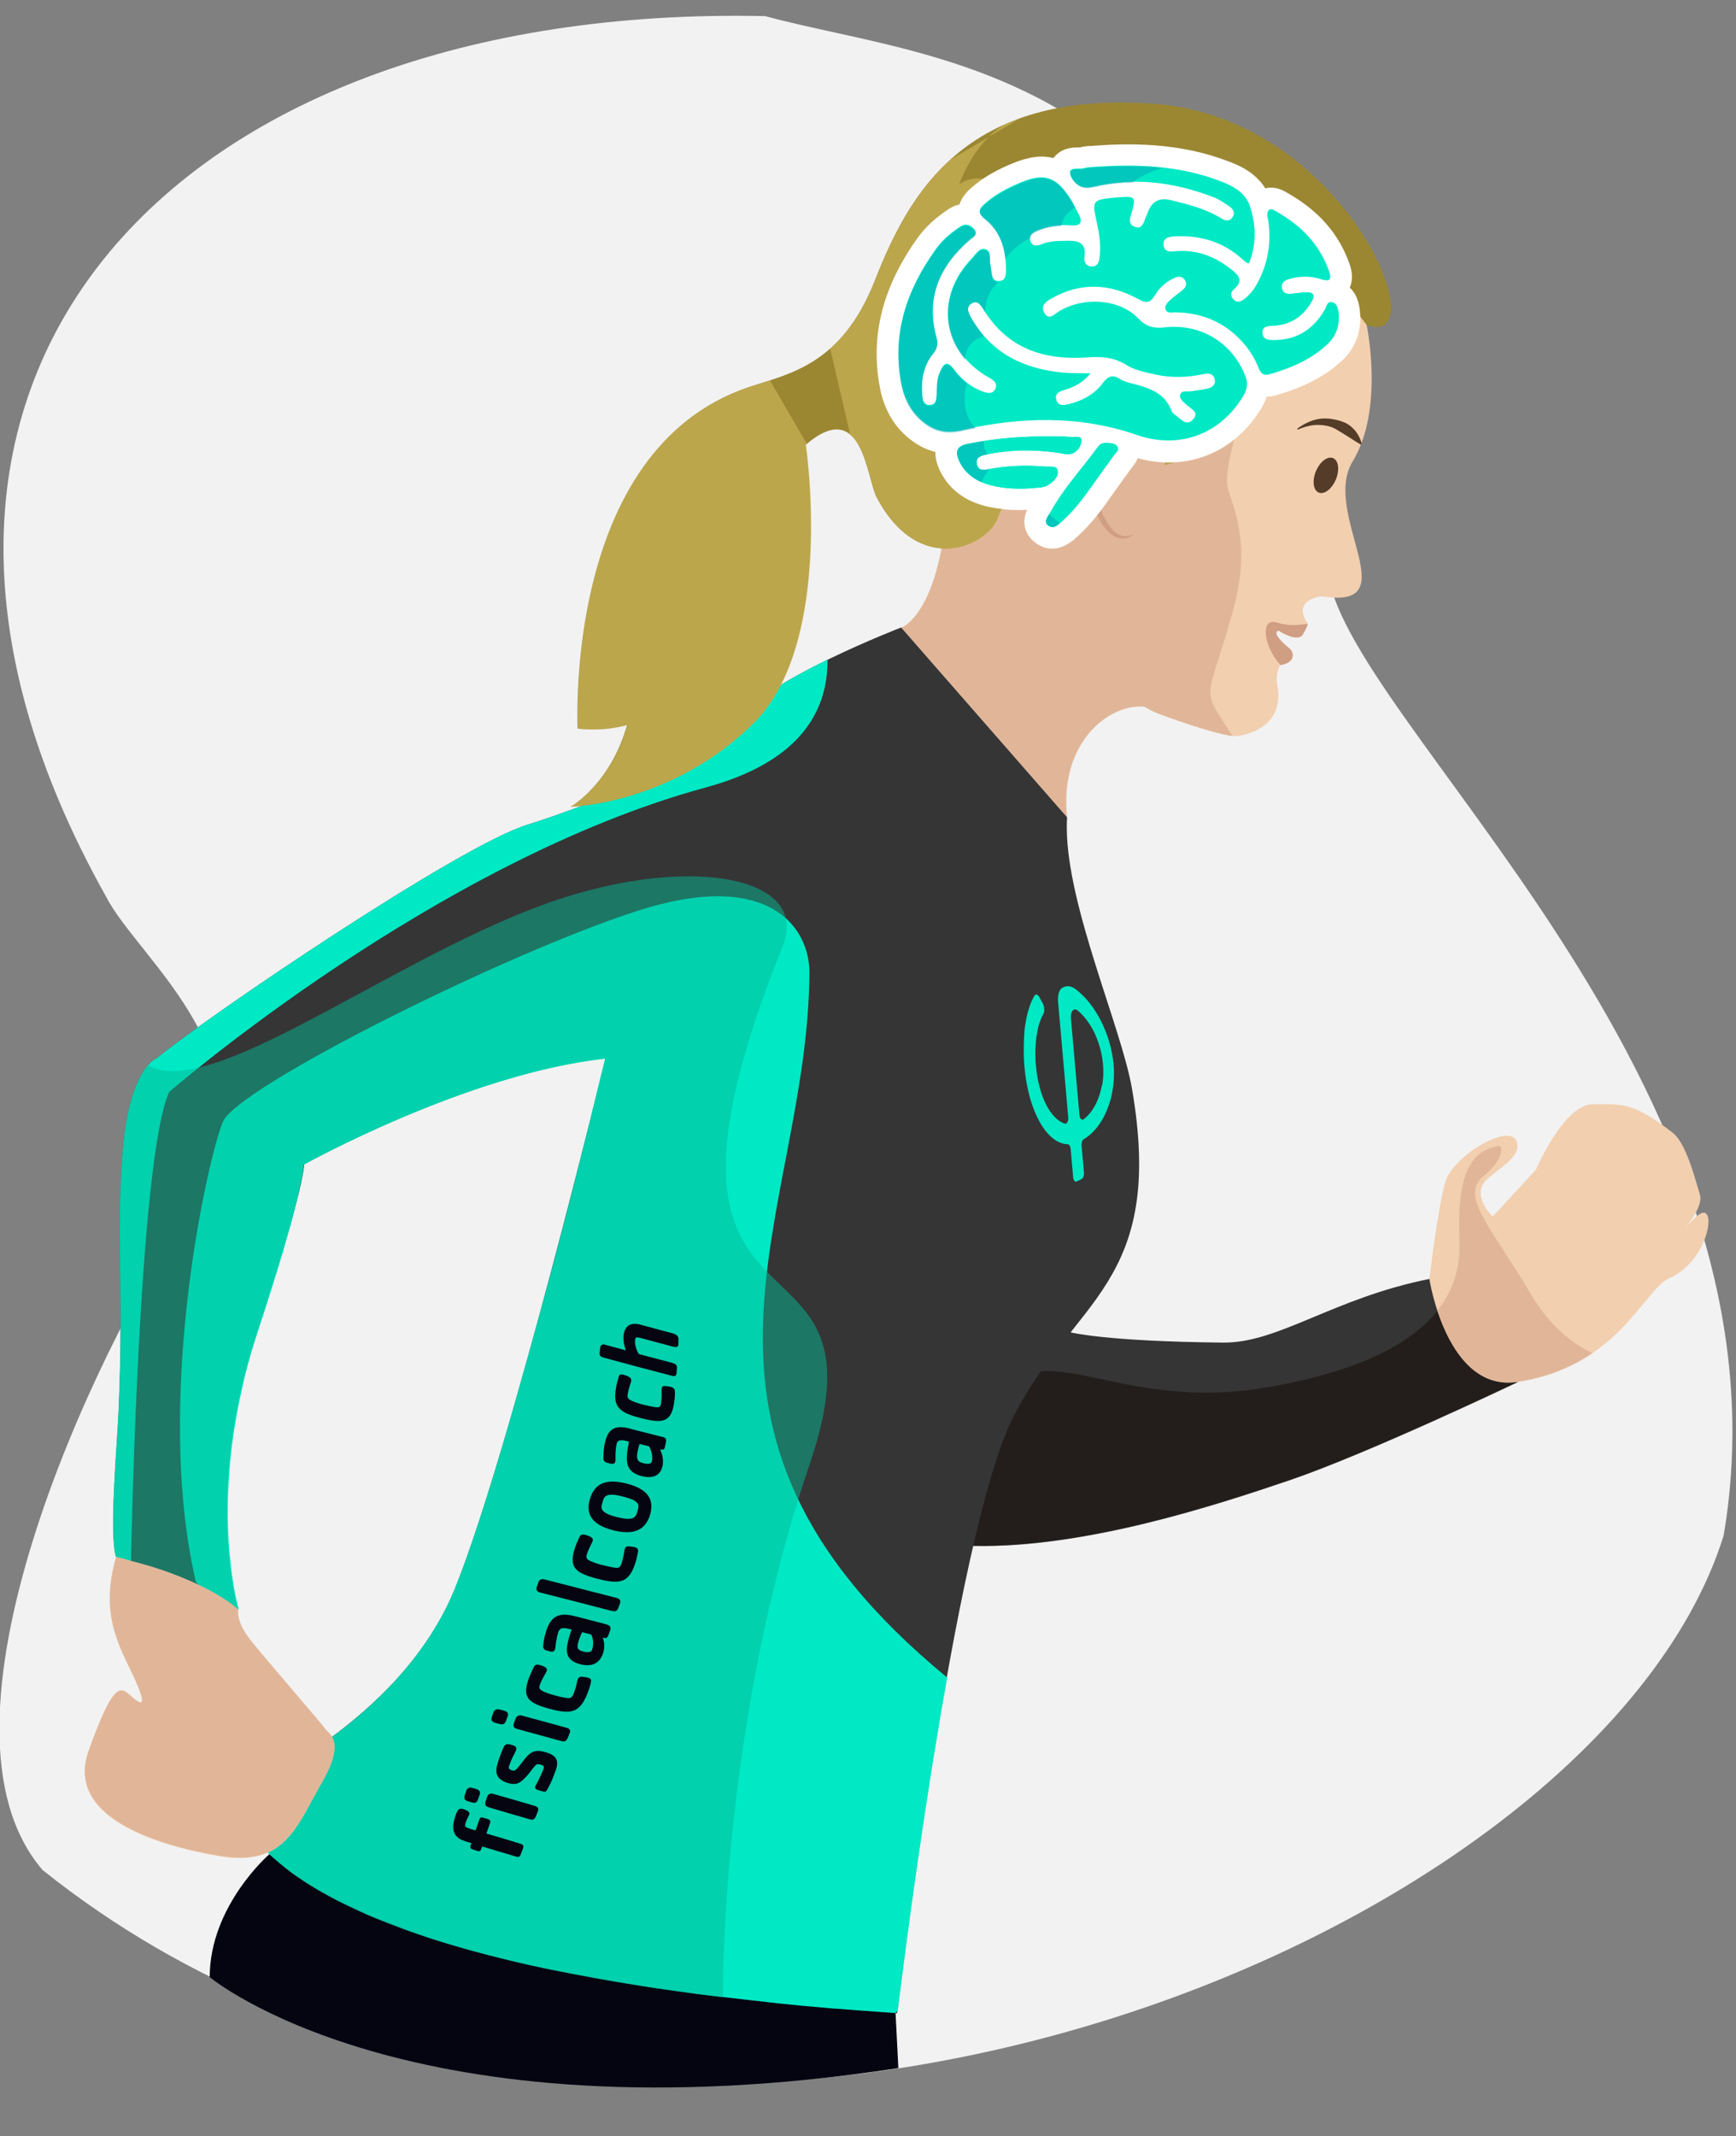 <?xml version="1.0" encoding="utf-8"?>
<!-- Generator: Adobe Illustrator 25.4.1, SVG Export Plug-In . SVG Version: 6.00 Build 0)  -->
<svg version="1.1" id="Capa_1" xmlns="http://www.w3.org/2000/svg" xmlns:xlink="http://www.w3.org/1999/xlink" x="0px" y="0px"
	 viewBox="0 0 1303.8 1603.9" style="enable-background:new 0 0 1303.8 1603.9;" xml:space="preserve">
<rect x="0" y="0" width="1303.8" height="1603.9" fill="#808080" stroke="none"/>
<style type="text/css">
	.st0{fill:#F2F2F2;}
	.st1{fill:#353535;}
	.st2{opacity:0.5;fill:#120904;enable-background:new    ;}
	.st3{fill:#040511;}
	.st4{fill:#F2CFAF;}
	.st5{opacity:0.5;fill:#D09E83;enable-background:new    ;}
	.st6{fill:#00E9C5;}
	.st7{fill:#9B8732;}
	.st8{fill:#D09E83;}
	.st9{fill:#543C29;}
	.st10{opacity:0.5;}
	.st11{fill:#DDC666;}
	.st12{opacity:0.5;fill:#DDC666;enable-background:new    ;}
	.st13{opacity:0.5;fill:#04BA97;enable-background:new    ;}
	.st14{fill:#FFFFFF;}
	.st15{fill:#04A5B5;}
	.st16{fill:none;}
</style>
<g id="Capa_4">
	<g>
		<path class="st0" d="M574.7,12.1c130.7,35.6,350.7,33.8,422.4,414.8c8,111,355.8,383.8,297.4,726
			C1195.9,1469.2,470.3,1754.2,32,1404c-93.6-108.9,38.1-387.7,109.9-495.9c71.9-108.5-37.6-186.1-62.5-235.4
			C-136.8,287,127.4,2.4,574.7,12.1z"/>
	</g>
	<path class="st1" d="M804.1,1000.3c0,0,25.4,6.8,114.5,7.7c41.8,0.4,82.7-33.4,155-47.8c0,0,47.2,65.5,66.2,77.4
		c0,0-112.1,53.5-171.4,73.7c-55.8,18.9-153.7,51-237.4,49.3s30.7-167,30.7-167L804.1,1000.3z"/>
	<path class="st2" d="M1085.3,975.8c-17.9,29.6-59.3,53-134.3,65.9c-109.9,18.7-163.6-38.8-201.9,3.5
		c-26.1,28.6-27.2,82.9-25.3,114.8c2.2,0.3,4.7,0.6,7.4,0.7c83.9,1.7,181.7-30.4,237.4-49.3c59.4-20.2,171.4-73.7,171.4-73.7
		C1126.8,1029.4,1100.5,995.9,1085.3,975.8z"/>
	<path class="st3" d="M672.6,1511.4c2.5-36.7,7.4-47,7.4-47l-57,26.2L202.4,1392c0,0-44.9,38.7-44.9,92.4
		c0,0,148.9,124.5,517.2,68.3"/>
	<path class="st4" d="M1139.9,1037.5c75.7-11.8,94.5-69.2,113.7-77.8c24.9-11.1,32.9-41.7,28.3-47.9c-3.6-5-11.2,4.9-20.7,15.3
		c-7.4,8.1,19.3-17.9,15.5-30.2s-10.4-38.8-20.5-46.5c-30.1-23.2-37.4-21.3-59.6-21.4c-22.2-0.1-43,49.1-43,49.1l-32.5,35.3
		c0,0-17-16.1-4.4-27.9c9.6-9,28.1-18.3,21.7-29.8s-47.5,12.1-53.1,32.3s-11.8,72.2-11.8,72.2S1086.6,1045.8,1139.9,1037.5z"/>
	<path class="st4" d="M1015.9,346.4c24-39.3,10.5-102.5,10.5-102.5l-11.3-57.6l-211,62.6l-97,162.9c-10.2,53.1-30.2,59.4-30.2,59.4
		l124.4,142.4c-5.8-56.5,31.4-84.7,56.9-83.1c2.7,0.1,2.7,1.6,9.7,4.5c7.2,2.9,40.9,15.2,57.6,17.6c6.2,0.9,40.2-4.9,33.8-38.3
		c-1.6-8.5,2-14.9,2-14.9c12-1.6,10.4-9.7,7.6-12.1c-16-13.1-8.6-13.8-8.6-13.8s14.2,9.3,18.1,2.9c3.9-6.4,3.7-8.2,3.7-8.2
		c-12.3-18.5,10.6-20.5,10.6-20.5C1058.4,458.4,992,385.7,1015.9,346.4z"/>
	<path class="st5" d="M941.7,284.2l-158.6,0.1l-75.9,127.5C697,464.9,677,471.2,677,471.2l0,0l0,0l124.4,142.4
		c-5.8-56.5,31.4-84.7,56.9-83.1c2.7,0.1,2.7,1.6,9.7,4.5c7.2,2.9,40.9,15.2,57.6,17.6c-24.5-39-19.6-22.2,0.2-93.2
		c13.8-49.4,1.9-74.7-3.5-92.1C916.9,349.8,941.7,284.2,941.7,284.2z"/>
	<path class="st1" d="M801.2,613.8c0-0.1,0-0.1,0-0.2l0,0l0,0C801.2,613.6,801.2,613.7,801.2,613.8z"/>
	<path class="st1" d="M801.2,613.8L801.2,613.8c0-0.1,0-0.1,0-0.2l0,0l0,0l0,0C801.2,613.6,801.2,613.7,801.2,613.8z"/>
	<path class="st1" d="M850.1,817c-8.1-46-48.5-136.1-48.9-195l0,0c0-2.8,0-5.5,0.2-8.2c0-0.1,0-0.1,0-0.2l0,0L676.8,471.1l0,0
		c0,0-100.6,38.9-119.5,67s-109.9,65.1-161.5,81.2S155.7,763.2,118,794.3c0,0-21.6,6.8-26.2,74.9c-4.7,69.1,1.3,91.8-2.5,187.2
		c-1,25.8-7.5,95.3-2.1,112.5c0,0,52.6,35.4,91.7,39.4c0,0-25.9-85.7,14-207.1c36.4-111,35.5-127,35.5-127s123-68.4,226.4-79.6
		c0,0-71.1,293.2-112.5,396.8s-163.4,153.8-163.4,153.8s-21.4,131.4,494.9,166.3c0,0,42.4-357.4,86.7-446.6
		C804.9,976,875.7,964.6,850.1,817z"/>
	<path class="st6" d="M557.3,538.1c-18.9,28.1-109.9,65.1-161.5,81.2S155.7,763.2,118,794.3c0,0-21.6,6.8-26.2,74.9
		c-4.7,69.1,1.3,91.8-2.5,187.2c-1,25.8-7.5,95.3-2.1,112.5c0,0,2,1.3,5.5,3.5l5.7-0.6c0,0,5.5-302.2,28.7-352
		c0,0,199.6-173.3,403-228.6c69.1-18.8,91.7-55.6,91.4-96C594.8,508.4,566.5,524.5,557.3,538.1z"/>
	<path class="st7" d="M561.6,290.9c29.5-10.1,70-15.8,95.3-80S724.1,66.9,867.7,78s212.5,185.3,158.7,166c0,0-26.4-36.4-37.1-36.1
		c0,0-17.8,119.1-114.2,141.1c0.8-43.6-15.3-66.4-42.6-60.4c-27.2,6-15.5,67.2-15.5,67.2l0,0c-42.6,4.9-59.9,11.6-67.4,32.6
		c-7.7,21.7-58.9,45.6-91.1-14.8c-7.8-14.7-10.6-76.5-53.4-39.6c0,0,22.3,148.2-39.3,209.1s-137.2,62.6-137.2,62.6
		s29.9-17,42.4-61.4c0,0-16.6,5.2-37.2,2.7C434.2,546.9,422.1,338.6,561.6,290.9z"/>
	<g>
		<path class="st8" d="M817.2,355.7c1.7,5.3,3.4,10.5,5.2,15.7s3.7,10.2,6,15.1c1.1,2.5,2.5,4.8,3.9,6.9c1.5,2.2,3.1,4.3,5,5.9
			c1.9,1.7,4.3,2.8,6.7,3.1c2.6,0.3,5.3-0.2,7.8-1.2c-2.2,1.7-4.9,2.9-8,3.1c-0.8,0.1-1.5,0-2.2-0.1c-0.8,0-1.5-0.3-2.2-0.4
			c-0.8-0.1-1.5-0.6-2.1-0.9c-0.7-0.3-1.3-0.8-1.9-1.1c-2.5-1.7-4.5-3.9-6.2-6.2c-1.7-2.4-3.1-4.8-4.4-7.4
			c-2.5-5.2-4.1-10.4-5.5-15.9C818.4,366.8,817.5,361.3,817.2,355.7z"/>
	</g>
	<g>
		<path class="st9" d="M1021.9,333.7c-4.3-2.5-7.8-4.9-11.4-7.1c-1.8-1.1-3.5-2.1-5.2-3.2s-3.5-2.1-5.5-2.8
			c-3.9-1.3-8.2-1.8-12.4-1.5c-4.4,0.4-8.6,1.7-12.9,3.5l-0.3-0.7c3.7-2.8,7.8-5,12.5-6.5c2.4-0.7,4.7-1.1,7.3-1.2
			c2.5-0.1,5,0.1,7.5,0.6c2.5,0.4,4.9,1.1,7.3,2s4.6,2.2,6.4,3.9c1.9,1.7,3.5,3.6,4.7,5.7s2.4,4.4,2.7,6.9L1021.9,333.7z"/>
	</g>
	<path class="st8" d="M958.6,467.3c7.8,2.4,14.2,2.4,23.5,1.1c0,0.6-0.4,2.6-3.7,8c-3.9,6.4-18.1-2.9-18.1-2.9s-7.3,0.7,8.6,13.8
		c2.8,2.4,4.3,10.3-7.3,12C948.7,484.9,946.5,463.6,958.6,467.3z"/>
	<g class="st10">
		<path class="st11" d="M870.8,296.3c0,0-14.7-38.9-3.7-52.9s-74.1,20.7-82.9,38.8c-8.7,18.1-2.6-45.7,10.2-62.8
			c0,0-22.8-17.7-52.9-8.6c0,0,2.9-42.8,24.1-65c0,0-26.5-20.6-45.2-7.4c0,0,6.7-20.4,22-35.4l-27.9,16.5
			c-29.2,26.2-45.2,60.7-57.5,91.5c-9.5,24.1-21.2,39.9-33.5,50.8l15,64.3c12.3,10.1,15.3,38.2,20.3,47.5
			c32.1,60.4,83.3,36.5,91.1,14.8c7.4-20.9,24.9-27.7,67.4-32.6l0,0c0,0-11.9-61,15.5-67.2c27.2-6,43.3,16.8,42.6,60.4
			c8.1-1.9,15.6-4.5,22.6-7.6c-1.6-13.6-1.6-35.8,12.3-50.7C910.2,290.7,874.7,288.4,870.8,296.3z"/>
		<path class="st11" d="M755,93.3c-4.7,2.7-9,6-12.7,9.6l24-14.2C762.4,90.2,758.5,91.7,755,93.3z"/>
	</g>
	<path class="st12" d="M428.9,605.6c0,0,75.6-1.7,137.2-62.6c61.6-60.9,39.3-209.1,39.3-209.1c0.2-0.2,0.4-0.3,0.7-0.4l-27.8-47.8
		c-5.8,1.9-11.4,3.5-16.6,5.3c-139.6,47.6-127.5,256-127.5,256c20.6,2.5,37.2-2.7,37.2-2.7C458.9,588.6,428.9,605.6,428.9,605.6z"/>
	<path class="st5" d="M1139.9,1037.5c23.6-3.7,41.7-11.8,56-21.5c-15.2-7.6-32-20.6-45.5-43.3c-30.6-52.1-54.8-74.6-36-89.9
		c13.8-11.1,16-23.5,10.1-22.3c-19.3,3.9-30.7,20.2-28.4,70.7c0.9,19.2-4.1,37-16.6,52.8C1087.7,1008.6,1105.2,1042.9,1139.9,1037.5
		z"/>
	
		<ellipse transform="matrix(0.385 -0.923 0.923 0.385 283.336 1138.301)" class="st9" cx="995.4" cy="356.7" rx="14" ry="8.1"/>
	<g>
		<path class="st6" d="M797.7,741.7c-2.4,1.5-3.5,5.8-3,10.9l0,0l7.6,86.4c0.2,2.2-0.7,4.4-1.9,4.6c-0.2,0-0.4,0-0.7,0
			c-10.9-3.5-19.6-20.9-21.6-43c-0.1-0.7-0.1-1.3-0.2-2.1c0-0.2,0-0.4-0.1-0.7c0-0.6-0.1-1-0.1-1.6v-0.4c0-1.3-0.1-2.7-0.1-4v-0.4
			c0-0.6,0-1.1,0-1.8c0-0.1,0-0.2,0-0.3c0-1.3,0.1-2.7,0.2-4v-0.2c0-0.7,0.1-1.2,0.1-1.9l0,0c0.1-1.3,0.2-2.7,0.4-3.9
			c0-0.1,0-0.1,0-0.2c0.2-1.2,0.4-2.5,0.7-3.7V775c0.1-0.6,0.2-1.1,0.3-1.6l0.1-0.3c0.1-0.4,0.2-1,0.3-1.5v-0.2
			c0.1-0.6,0.3-1,0.4-1.6l0.1-0.4c0.7-2.1,1.5-4,2.2-5.8c0.3-0.8,0.8-1.5,1.1-2.1c1.1-1.7,1-5.2-0.1-7.7c-0.1-0.2-0.2-0.4-0.3-0.6
			l-2.5-4.5c-1.2-2.2-2.8-2.7-3.8-1c-1.3,2.4-2.6,5-3.6,8.1l0,0v0.1c-0.2,0.7-0.4,1.3-0.7,2.1l0,0c-0.2,0.7-0.4,1.3-0.6,2.1
			l-0.1,0.3c-0.3,1.5-0.8,3-1,4.6l-0.1,0.4c-0.3,1.6-0.6,3.1-0.8,4.8c0,0.1,0,0.3-0.1,0.4c-0.1,0.8-0.2,1.6-0.3,2.4
			c0,0.1,0,0.1,0,0.2c-0.1,0.9-0.2,1.7-0.2,2.6c0,0.2,0,0.3,0,0.6c-0.1,0.8-0.1,1.6-0.2,2.4v0.3c0,0.9-0.1,1.8-0.1,2.7
			c0,0.1,0,0.3,0,0.6c0,0.8,0,1.6-0.1,2.4c0,0.2,0,0.4,0,0.6c0,0.9,0,1.8,0,2.8c0,0.1,0,0.2,0,0.3c0,0.8,0,1.7,0,2.5
			c0,0.2,0,0.4,0,0.7c0,0.9,0,1.9,0.1,2.8c0,0.1,0,0.2,0,0.3c0.1,0.9,0.1,1.7,0.1,2.6c0,0.2,0,0.4,0.1,0.8c0.1,1,0.2,1.9,0.2,2.9
			l0,0c3,33.2,16.7,57.5,32.5,58c1.1,0,2,1.5,2.2,3.4l1.9,21.6c0.2,2.1,1.3,3.5,2.6,2.9l3.6-1.7c1.2-0.6,2.1-2.7,1.9-4.8l-1.8-20.7
			c-0.1-1.8,0.4-3.7,1.5-4.4c17.2-10.2,26.9-38.1,21.2-65.4c-3.9-19.5-14.3-37.6-27-47.2C804.6,740.1,800.8,739.7,797.7,741.7
			L797.7,741.7z M827.2,816.6c-2.1,10.4-7.1,19-13.3,23.7c-1.1,0.9-2.5,0-3-2c-0.1-0.3-0.1-0.7-0.2-1.1l-6.4-72.7
			c-0.3-4,1.2-7.1,3.5-6.6c0.6,0.1,1.1,0.3,1.6,0.8c13.8,11.3,22,35.6,18.4,55.9C827.4,815.3,827.3,816,827.2,816.6L827.2,816.6z"/>
	</g>
	<path class="st6" d="M674.1,1510.5c0-0.1,0-0.3,0.1-0.4c0.3-2.5,0.9-7.7,1.9-15.2c0-0.2,0-0.3,0.1-0.6
		c4.9-39.3,18-139.1,35.2-234.8l0,0c-229.7-188.7-104.6-345.8-103.5-529.1c0.2-34.3-30.6-78.2-129-46.6
		c-98.5,31.6-300.5,132.3-311.5,158.4c-11.1,26.1-52.3,207.7-20.3,345.5l15.5,17.2c5.7,1.6,11.3,2.7,16.7,3.2c0,0-2.8-9.2-5-25.6
		v-0.1l0,0c-0.3-2.2-0.7-4.6-0.9-7.1l0,0c0-0.1,0-0.2,0-0.2l0,0c-0.3-2.8-0.6-5.7-0.9-8.7c0-0.2,0-0.6-0.1-0.8l0,0
		c-0.2-2.8-0.4-5.7-0.7-8.7l0,0l0,0c-0.2-2.9-0.3-5.9-0.4-9.1l0,0c0-0.8,0-1.6-0.1-2.4l0,0c-0.1-3.2-0.1-6.5-0.1-9.9l0,0v-0.1
		c0-3.5,0.1-7.1,0.1-10.6l0,0c0-0.9,0-1.8,0.1-2.7l0,0c0.1-3.6,0.3-7.3,0.6-11.1l0,0c0-0.8,0.1-1.6,0.1-2.2l0,0
		c0.2-3.4,0.6-6.7,0.8-10.2l0,0c0.1-0.9,0.1-1.8,0.2-2.8l0,0c1.3-13.3,3.5-27.6,6.5-42.7l0,0c0.2-1.1,0.4-2.1,0.7-3.2l0,0
		c1-4.8,2.1-9.6,3.2-14.6c0-0.1,0-0.1,0-0.2l0,0c2.7-10.9,5.9-22.2,9.7-33.7c1.1-3.4,2.1-6.5,3.1-9.7c0.2-0.8,0.4-1.5,0.8-2.2
		c0.8-2.4,1.5-4.6,2.2-6.8c0.3-1,0.7-1.9,0.9-2.9c0.7-1.9,1.2-3.8,1.8-5.7c0.3-1,0.7-2.1,1-3.1c0.6-1.8,1.1-3.5,1.6-5.2
		c0.3-1,0.7-2,0.9-2.9c0.6-1.7,1-3.4,1.6-4.9c0.2-0.9,0.6-1.7,0.8-2.6c0.6-1.8,1.1-3.5,1.6-5.3c0.2-0.7,0.4-1.3,0.6-1.9
		c1.5-4.6,2.7-9,3.9-13.1c0.1-0.6,0.3-1.1,0.4-1.7c0.4-1.5,0.8-2.8,1.2-4.1c0.2-0.7,0.4-1.3,0.6-2.1c0.3-1.2,0.7-2.4,1-3.5
		c0.2-0.7,0.3-1.3,0.6-2c0.3-1.1,0.7-2.2,0.9-3.2c0.1-0.6,0.3-1.2,0.4-1.8c0.3-1,0.6-2.1,0.9-3.1c0.1-0.6,0.3-1.1,0.4-1.6
		c0.3-1.1,0.6-2.1,0.8-3.1c0.1-0.4,0.2-0.8,0.3-1.2c0.3-1.3,0.7-2.7,1-4c0.4-1.8,0.9-3.5,1.2-5.2c0.1-0.3,0.2-0.8,0.2-1.1
		c0.3-1.6,0.8-3,1-4.4c0.3-1.6,0.7-2.9,0.9-4.1c0.1-0.4,0.2-0.9,0.3-1.3c0.7-3.2,1.1-5.7,1.5-7.6v-0.1c0.1-0.9,0.2-1.7,0.3-2.4
		c0.1-0.6,0.1-1,0.1-1.3c0,0,0-0.1,0-0.2c0-0.3,0-0.7,0.1-0.8v-0.1c0-0.2,0-0.3,0-0.4c0,0,0,0,0-0.1v-0.1c0,0,123-68.4,226.4-79.6
		c0,0-0.3,1.6-1.1,4.6c-0.1,0.6-0.3,1.2-0.4,1.9c-0.1,0.3-0.2,0.8-0.3,1.1c-0.4,1.7-0.9,3.7-1.5,5.8c-0.1,0.3-0.1,0.6-0.2,0.9
		c-0.2,0.8-0.4,1.6-0.6,2.5c-0.1,0.6-0.2,1.1-0.4,1.7c-0.2,1-0.4,2-0.8,3.1c-0.1,0.3-0.2,0.7-0.2,1c-0.3,1.1-0.6,2.4-0.9,3.7
		c-0.1,0.3-0.2,0.7-0.2,1.1c-0.4,1.6-0.8,3.2-1.2,5c-0.1,0.2-0.1,0.4-0.2,0.7c-0.3,1.6-0.8,3.1-1.2,4.7c-0.1,0.3-0.2,0.8-0.3,1.1
		c-0.3,1.6-0.8,3.1-1.1,4.7c-0.1,0.4-0.2,1-0.3,1.5c-0.4,1.6-0.8,3.2-1.2,4.9c-0.1,0.4-0.2,0.8-0.3,1.2c-0.4,1.8-0.9,3.6-1.3,5.5
		c-0.1,0.3-0.2,0.8-0.3,1.1c-1.1,4.5-2.4,9.2-3.6,14c-0.1,0.6-0.2,1.1-0.4,1.6c-0.4,1.8-0.9,3.6-1.3,5.4c-0.2,1-0.6,2-0.8,3
		c-0.3,1.5-0.8,3-1.1,4.6c-0.2,0.9-0.4,1.9-0.7,2.8c-0.4,1.8-0.9,3.6-1.3,5.4c-0.2,0.8-0.4,1.6-0.7,2.5c-1.3,5.4-2.8,10.8-4.3,16.4
		c-0.1,0.3-0.2,0.7-0.2,1.1c-0.6,2.4-1.2,4.7-1.9,7.2c-0.2,0.9-0.4,1.7-0.7,2.6c-0.6,2-1,4-1.6,6.2c-0.2,0.9-0.4,1.8-0.7,2.7
		c-0.6,2-1.1,4-1.6,6.2c-0.2,0.9-0.4,1.9-0.8,2.8c-0.6,2.4-1.2,4.6-1.8,6.9c-0.1,0.6-0.3,1.2-0.4,1.8c-0.8,2.9-1.6,5.9-2.4,8.8
		c-0.2,0.9-0.6,1.9-0.8,2.8c-0.6,2-1.1,4-1.7,6.2c-0.3,1.1-0.7,2.4-0.9,3.5c-0.6,1.9-1,3.8-1.6,5.7c-0.3,1.2-0.7,2.5-1,3.7
		c-0.4,1.8-1,3.6-1.5,5.4c-0.3,1.3-0.7,2.7-1.1,3.9c-0.4,1.8-1,3.7-1.5,5.5c-0.3,1.2-0.7,2.5-1,3.7c-0.7,2.4-1.2,4.7-1.9,6.9
		c-0.2,0.7-0.3,1.3-0.6,2c0,0.1-0.1,0.2-0.1,0.3c-6.8,24.9-13.9,49.8-20.8,73.7v0.1c0,0.1,0,0.1-0.1,0.2
		c-5.6,19.2-11.2,37.5-16.7,54.4c-0.2,0.8-0.6,1.7-0.8,2.5c-0.7,2.2-1.5,4.4-2.1,6.6c-0.2,0.7-0.4,1.5-0.7,2.1
		c-0.9,2.7-1.8,5.5-2.7,8.1c-0.2,0.6-0.3,1-0.6,1.6c-0.7,2.1-1.5,4.3-2.1,6.4c-0.2,0.8-0.6,1.6-0.8,2.4c-0.7,2-1.5,4-2.1,6
		c-0.2,0.4-0.3,1-0.6,1.5c-0.9,2.4-1.7,4.7-2.5,6.9c-0.2,0.7-0.4,1.2-0.7,1.9c-0.7,1.7-1.2,3.4-1.9,4.9c-0.2,0.7-0.4,1.3-0.8,2
		c-0.8,2-1.6,4.1-2.4,6v0.1c-1.2,3-2.5,5.9-3.8,8.8c-0.4,0.9-0.9,1.8-1.2,2.7c-0.9,2-1.9,3.9-2.9,5.9c-0.6,1-1,2-1.6,3
		c-1,1.9-2,3.7-3.1,5.6c-0.6,0.9-1,1.8-1.6,2.7c-1.2,2.1-2.6,4.4-3.9,6.5c-0.3,0.4-0.6,1-0.9,1.5c-1.7,2.6-3.4,5.2-5.2,7.6
		c-0.4,0.7-1,1.3-1.5,2c-1.3,1.8-2.7,3.6-4,5.4c-0.7,0.9-1.3,1.7-2,2.6c-1.2,1.6-2.5,3.1-3.8,4.7c-0.7,0.8-1.3,1.7-2,2.5
		c-1.5,1.7-2.8,3.4-4.3,4.9c-0.6,0.6-1.1,1.2-1.6,1.8c-2,2.2-4,4.4-6,6.5c-0.4,0.4-0.8,0.8-1.2,1.2c-1.7,1.7-3.2,3.4-4.9,5
		c-0.7,0.7-1.5,1.3-2.1,2c-1.3,1.3-2.8,2.7-4.1,4c-0.8,0.7-1.6,1.5-2.2,2.1c-1.5,1.3-2.9,2.6-4.4,3.9c-0.7,0.6-1.3,1.2-2,1.8
		c-2.1,1.8-4.1,3.6-6.3,5.3c-2.4,1.9-4.6,3.8-6.9,5.6c-4.6,3.6-9.1,6.9-13.6,10.2c-1.1,0.8-2.2,1.6-3.4,2.4
		c-3.1,2.2-6.3,4.4-9.3,6.4c-12.9,8.5-24.6,15.1-33.8,19.9c-3,1.6-5.7,2.9-8.2,4.1s-4.5,2.1-6.2,2.9c-1.2,0.6-2.2,1-3.1,1.5
		c-0.8,0.3-1.6,0.7-1.9,0.8c-0.2,0.1-0.3,0.1-0.3,0.1s0,0,0,0.1l0,0v0.1l0,0v0.1v0.1v0.1c0,0.1,0,0.1,0,0.2s0,0.2,0,0.4
		c0,0.1,0,0.1,0,0.2v0.1c0,0.2,0,0.3,0,0.6c0,0.1,0,0.2,0,0.2v0.1c0,0.1,0,0.3,0,0.4s0,0.2,0,0.4c0,0.1,0,0.3,0,0.6c0,0,0,0,0,0.1
		s0,0.3,0,0.4s0,0.1,0,0.2c0,0.2,0,0.3,0,0.6c0,0.1,0,0.3,0,0.4s0,0.1,0,0.2c0,0.3,0.1,0.6,0.1,0.9c0,0.2,0.1,0.4,0.1,0.7
		c0,0.2,0.1,0.4,0.1,0.6c0,0.1,0,0.1,0,0.2c0,0.2,0.1,0.4,0.1,0.8v0.1c0,0.2,0.1,0.4,0.1,0.7c0.1,0.2,0.1,0.6,0.2,0.8
		c0.1,0.2,0.1,0.4,0.2,0.7c0,0.1,0,0.1,0,0.2c0.1,0.3,0.1,0.6,0.2,0.9c0.1,0.3,0.2,0.7,0.3,1c0.1,0.4,0.3,1,0.4,1.5
		c0.1,0.3,0.2,0.6,0.3,0.9c0,0.1,0,0.1,0.1,0.2c0.1,0.3,0.2,0.7,0.3,1c0,0.1,0.1,0.2,0.1,0.3c0.1,0.2,0.2,0.4,0.2,0.7
		c0.1,0.3,0.3,0.8,0.4,1.1c0.1,0.3,0.3,0.7,0.4,1c0.2,0.3,0.3,0.8,0.6,1.1c0,0.1,0.1,0.1,0.1,0.2c0.1,0.2,0.2,0.6,0.4,0.8
		c0.2,0.4,0.3,0.8,0.6,1.2c0.1,0.2,0.2,0.3,0.3,0.6c0.2,0.6,0.6,1,0.9,1.6c0.2,0.4,0.4,0.8,0.8,1.2c0.2,0.3,0.4,0.8,0.7,1.1
		c0.2,0.4,0.6,0.9,0.9,1.3c0.2,0.3,0.4,0.8,0.8,1.1c0.3,0.4,0.7,0.9,1,1.3c0.2,0.4,0.6,0.8,0.9,1.2s0.7,0.9,1,1.5l0.1,0.1
		c0.2,0.3,0.6,0.7,0.8,1c0.7,0.9,1.5,1.8,2.2,2.7l0.1,0.1c0.3,0.3,0.6,0.7,0.9,1.1c0.4,0.6,0.9,1,1.3,1.6c0.3,0.4,0.8,0.8,1.1,1.2
		c0.4,0.6,1,1,1.5,1.6c0.2,0.2,0.3,0.3,0.6,0.6c0.2,0.2,0.4,0.4,0.7,0.7c0.6,0.6,1,1.1,1.6,1.6c0.4,0.4,0.9,0.8,1.3,1.2
		c1.1,1,2.2,2.1,3.5,3.1c0.4,0.3,0.9,0.8,1.3,1.1c0.7,0.6,1.3,1.1,2,1.7c0.6,0.4,1,0.9,1.6,1.3c0.7,0.6,1.5,1.1,2.1,1.7
		c0.3,0.3,0.8,0.6,1.1,0.9c0.2,0.1,0.3,0.3,0.6,0.4c0.8,0.6,1.5,1.1,2.2,1.8c0.6,0.4,1.2,0.9,1.8,1.3c1.5,1,2.9,2.1,4.5,3.1l0,0
		c1.6,1,3.1,2.1,4.8,3.2c0.7,0.4,1.3,0.9,2,1.3c0.9,0.6,1.9,1.2,2.9,1.8c0.8,0.4,1.5,0.9,2.2,1.3c1,0.6,2,1.2,3,1.8
		c0.8,0.4,1.6,0.9,2.5,1.3c1,0.6,2.1,1.2,3.1,1.8c0.7,0.3,1.3,0.8,2,1.1c0.1,0.1,0.2,0.1,0.3,0.2c2.1,1.1,4.3,2.2,6.5,3.4
		c0.9,0.4,1.8,0.9,2.7,1.3c1.2,0.6,2.5,1.2,3.7,1.8c0.2,0.1,0.4,0.2,0.6,0.3c0.8,0.3,1.6,0.8,2.4,1.1c1.2,0.6,2.6,1.2,3.8,1.8
		c1,0.4,2.1,0.9,3.1,1.5c1.3,0.6,2.7,1.2,4,1.8c0.4,0.2,0.9,0.3,1.2,0.6c0.7,0.3,1.3,0.6,2,0.9c2.6,1.1,5.2,2.1,7.8,3.2
		c0.3,0.1,0.7,0.2,0.9,0.3c0.9,0.3,1.7,0.7,2.6,1c1.5,0.6,3,1.1,4.5,1.7c1.2,0.4,2.6,1,3.8,1.5c1.6,0.6,3.1,1.1,4.7,1.8
		c0.6,0.2,1.2,0.4,1.8,0.7c0.7,0.2,1.5,0.6,2.1,0.8c1.7,0.6,3.2,1.1,4.9,1.8c0.8,0.2,1.5,0.4,2.2,0.8c0.7,0.2,1.3,0.4,2,0.7
		c1.7,0.6,3.4,1.1,5,1.7c1.9,0.7,3.8,1.2,5.8,1.9c2.7,0.9,5.5,1.7,8.3,2.6c1.7,0.4,3.2,1,5,1.5c1.8,0.6,3.7,1.1,5.5,1.6
		c1.7,0.4,3.4,1,5,1.5l0,0c1.9,0.6,3.8,1.1,5.8,1.6c1.5,0.4,2.9,0.8,4.5,1.2c0.3,0.1,0.7,0.1,0.9,0.2c2,0.6,3.9,1,5.9,1.6
		s4.1,1,6.3,1.6c3.2,0.8,6.6,1.7,10,2.5c2.2,0.6,4.5,1.1,6.7,1.6c2.1,0.4,4.3,1,6.4,1.5c1.9,0.4,3.8,0.9,5.8,1.3
		c0.2,0,0.4,0.1,0.7,0.1c2.2,0.4,4.5,1,6.7,1.5c2.2,0.4,4.5,0.9,6.7,1.3s4.5,0.9,6.8,1.3c1.3,0.2,2.8,0.6,4.1,0.8
		c1.1,0.2,2.2,0.4,3.5,0.7c2.1,0.4,4.3,0.8,6.4,1.2l0,0h0.1c4.3,0.8,8.5,1.6,12.9,2.4c2,0.3,4.1,0.7,6.2,1.1c2.9,0.4,5.8,1,8.7,1.5
		c2.1,0.3,4.3,0.7,6.5,1.1c3.5,0.6,6.9,1.1,10.5,1.7c1.7,0.2,3.2,0.6,4.8,0.8c4.9,0.8,10,1.5,15.1,2.2c2,0.3,4.1,0.6,6.2,0.9
		c3.6,0.4,7.2,1,10.8,1.5c2.1,0.3,4.3,0.6,6.5,0.9c4.5,0.6,9.1,1.1,13.8,1.7c1.2,0.1,2.4,0.3,3.5,0.4c5.7,0.7,11.5,1.3,17.5,2
		c2,0.2,3.9,0.4,5.9,0.7c4.4,0.4,8.7,0.9,13.2,1.5c2,0.2,4,0.4,6.2,0.7c5.8,0.6,11.8,1.2,17.8,1.8c0.4,0,0.9,0.1,1.5,0.1
		c6.5,0.6,13.2,1.2,19.9,1.8c2,0.2,4,0.3,6,0.4c5,0.4,10.2,0.8,15.3,1.2c2,0.1,4.1,0.3,6.2,0.4c7.1,0.6,14.2,1,21.4,1.6
		c0,0,0-0.3,0.1-0.9C674,1510.7,674.1,1510.6,674.1,1510.5z"/>
	<path class="st13" d="M542.9,1499.6c0,0-2.1-202.6,65.2-400.3c67.3-197.6-151.3-63.5-20.2-389c21.7-54-75.6-70.2-183.4-29.8
		C287.8,724.3,157.4,826.4,111,799.8c-6.7,7.8-16.5,26.3-19.4,69.4c-4.7,69.1,1.3,91.8-2.5,187.2c-1,25.8-7.5,95.3-2.1,112.5
		c0,0,52.6,35.4,91.7,39.4c0,0-25.9-85.7,14-207.1c36.4-111,35.5-127,35.5-127s123-68.4,226.4-79.6c0,0-71.1,293.2-112.5,396.8
		s-163.4,153.8-163.4,153.8S161.5,1453.4,542.9,1499.6z"/>
	<path class="st4" d="M97.5,1272.6c7.7,7.1,14.2,11.2,3.5-12.4c-10.8-23.6-26.4-47.3-13.8-91.3c0,0,5.2,1.3,11.2,3
		c5.9,1.6,12.7,3.5,16,4.5c6,1.9,11.6,3.8,16.7,5.8c34.6,13.2,47.8,26.2,47.8,26.2s-2,8.5,8.6,22.2c10.6,13.6,54.4,63.8,56.8,67.5
		c2.4,3.7,15.9,8.4-2.8,40.7s-27.3,63.2-76.8,54.8s-115.8-30-98.2-79C84.2,1265.4,89.8,1265.4,97.5,1272.6z"/>
	<path class="st5" d="M244.3,1298c-2.4-3.7-46.1-53.9-56.8-67.5c-10.6-13.6-8.6-22.2-8.6-22.2s-13.2-13-47.8-26.2
		c-5.2-1.9-10.6-3.9-16.7-5.8c-3.4-1-10.1-2.9-16-4.5c-6-1.6-11.2-3-11.2-3c-12.8,44,2.9,67.7,13.8,91.3
		c10.8,23.6,4.3,19.5-3.5,12.4c-7.7-7.1-13.3-7.2-30.9,41.8c-17.6,48.9,48.7,70.6,98.2,79s58.1-22.5,76.8-54.8
		C260.2,1306.4,246.7,1301.7,244.3,1298z"/>
	<g>
		<g>
			<path class="st3" d="M352.5,1362.2c-0.4,0.9-0.9,1.8-1.3,2.7c-0.6,1.1-1,2.4-1.5,3.6c-0.2,0.8-0.7,2.2-0.1,2.9
				c0.9,1.1,6.4,2.5,7.6,2.8c0.9-2.6,1.7-5,2.6-7.6c0.6-1.7,1.1-2.5,3-1.9c1,0.3,2,0.6,3.1,0.9c2.2,0.7,2.8,1.5,2,3.6
				c-0.9,2.5-1.7,4.9-2.6,7.4c8.5,2.5,16.8,4.9,25.1,7.5c2,0.6,3.2,1.3,2.4,3.7c-0.6,1.6-1.2,3.1-1.8,4.7c-0.8,2-2,1.9-3.8,1.3
				c-8.3-2.5-16.6-5-25.1-7.5c-0.2,0.8-0.6,1.6-0.8,2.2c-0.6,1.7-1.9,1.5-3.2,1c-1.1-0.3-2.1-0.7-3.2-1c-2.7-0.8-1.5-2.8-0.8-4.7
				c-1-0.3-2.1-0.7-3.1-0.9c-3.2-1-6.4-2-8.5-4.7c-3.4-4.4-2.1-9.5-0.6-14.4c0.4-1.5,1.7-5.3,3.6-5.8c0.6-0.1,1.2-0.1,1.8,0.1
				c0.2,0,0.3,0.1,0.6,0.1C349.5,1358.8,353.3,1360,352.5,1362.2z M360.3,1347.3c-0.3,1-0.7,1.9-1,2.9c-0.9,2.7-1.8,3.9-5,3
				c-0.9-0.2-1.9-0.6-2.8-0.8c-2.6-0.8-3.2-2-2.5-4.4c0.4-1.2,0.8-2.4,1.2-3.6c0.4-1.7,2.4-2.7,4.1-2.2c0.2,0,0.3,0.1,0.4,0.1
				c0.9,0.2,1.9,0.6,2.8,0.8C359.9,1343.9,361,1345,360.3,1347.3z M403.9,1360c-0.3,1-0.8,1.9-1.1,2.9c-1.1,2.7-2,3.9-5,3
				c-10.1-2.9-20.4-5.9-30.7-9c-2.6-0.8-3.1-2-2.4-4.4c0.4-1.2,0.8-2.4,1.2-3.6c0.6-1.7,2.4-2.7,4.1-2.2c0.2,0,0.3,0.1,0.4,0.1
				c10.5,3,20.8,5.9,31.1,9C403.8,1356.5,404.9,1357.6,403.9,1360L403.9,1360z"/>
			<path class="st3" d="M415.9,1333c-1.3,3.7-3,7.2-4.9,10.6c-1.2,2.2-2.2,1.7-4.6,1c-0.4-0.1-1-0.2-1.5-0.4
				c-1.8-0.4-3.6-1.2-2.8-3.2c0.6-1.3,1.3-2.6,2-3.8c1.2-2.5,2.5-5.2,3.6-7.7c1-2.7,1.5-3.8-1.6-4.6c-0.9-0.3-1.9-0.4-2.9-0.3
				c-1.1,0.3-5.6,6.5-6.5,7.6c-1.1,1.3-2.4,2.6-3.6,3.8c-3.6,3.4-6.5,4.1-11.2,2.8c-12.5-3.6-9.6-11.4-6.2-20.7
				c0.7-1.9,1.3-3.7,2.2-5.6c1.2-2.7,2.2-3.6,5.5-2.7c2.5,0.7,5.3,1.2,4.1,4.3c-0.4,1.3-1.2,2.6-1.8,3.8c-1,1.9-1.9,3.9-2.6,5.9
				c-1.1,2.9-2,4.4,1.6,5.4c0.6,0.2,1.1,0.2,1.8,0.1c1.5-0.4,6.3-7.1,7.4-8.5c4.4-5.4,7.7-7.5,15-5.5
				C420.4,1318.3,419.8,1323.7,415.9,1333z"/>
			<path class="st3" d="M381.3,1288.5c-0.3,0.9-0.7,1.9-1,2.8c-1,2.7-1.9,3.9-5.3,3c-1-0.2-2-0.6-3-0.8c-2.7-0.8-3.4-2-2.6-4.4
				c0.4-1.2,0.9-2.4,1.2-3.6c0.6-1.7,2.6-2.6,4.4-2.1c0.1,0,0.3,0.1,0.4,0.1c1,0.2,2,0.6,3,0.8C381,1285,382.1,1286.3,381.3,1288.5z
				 M427.8,1301.3c-0.3,0.9-0.8,1.9-1.1,2.8c-1.1,2.7-2,3.9-5.4,3c-10.9-3-21.7-6-32.8-9c-2.7-0.8-3.4-2-2.5-4.4
				c0.4-1.2,0.9-2.4,1.3-3.6c0.6-1.7,2.6-2.6,4.5-2.1c0.1,0,0.3,0.1,0.4,0.1c11.1,3,22.2,6,33,9
				C427.7,1297.7,428.8,1298.9,427.8,1301.3L427.8,1301.3z"/>
			<path class="st3" d="M443.4,1264.8c-0.6,2.2-1.3,4.4-2.2,6.6c-5.9,14.9-12.7,15.8-28.6,11.5s-20.8-8.4-15.3-23.2
				c0.8-2.1,1.8-4.3,2.8-6.4c1.1-2.2,1.7-4.1,4.5-3.4c0.1,0,0.1,0,0.2,0c2.2,0.6,6.8,1.8,5.8,4.6c-0.4,1-0.9,1.9-1.5,2.9
				c-1.3,2.2-2.5,4.6-3.4,6.9c-1.2,3.2-0.8,4,2.4,5.6c2.7,1.2,5.5,2.2,8.4,2.9c2.8,0.8,5.5,1.5,8.4,1.9c4,0.7,4.8-0.3,6.2-3.7
				c0.9-2.5,1.6-4.9,2.1-7.4c0.2-1,0.4-2,0.8-3c0.2-0.7,0.8-1.3,1.6-1.6c0.9-0.4,5.3,0.3,6.3,0.7
				C444.8,1260.5,443.9,1262.3,443.4,1264.8z"/>
			<path class="st3" d="M458.3,1223.9c-0.6,1.5-1,2.8-1.6,4.3c-0.7,1.8-2.1,1.9-4,1.3c1.5,4,1.5,8.4,0,12.4
				c-2.9,7.5-8.8,9.7-17.2,7.5c-9.5-2.5-10.9-8.3-9.1-16c0.7-3.4,1.7-6.6,2.9-9.9c-3.6-0.9-8.3-2.7-9.9,1.6
				c-1.2,3.7-1.9,7.6-2.2,11.4c0,0.7-0.2,1.3-0.4,1.9c-1,2.7-3.9,1.5-6,0.8c-1.8-0.2-3-1.6-2.9-3.1c0.3-4.4,1.3-8.7,2.8-13
				c1.3-3.7,3.7-8.2,8-9.9c4.9-2,10.4-0.4,15.5,0.8c7.2,1.9,14.3,3.7,21.5,5.6C458.1,1220.5,459,1221.5,458.3,1223.9z M437.2,1225.4
				c-0.6,1.2-1.1,2.5-1.6,3.7c-0.7,1.6-1.1,3.2-1.6,4.9c-0.7,3.4,0,4.9,3.8,5.9c2.1,0.6,6,1.2,6.9-1.3c1.2-3.8,1-7.7-0.6-11.4
				C442,1226.7,439.6,1226.1,437.2,1225.4z"/>
			<path class="st3" d="M465.7,1203.6c-0.3,0.9-0.7,1.8-1,2.8c-1,2.8-1.9,3.9-5.5,3c-17.7-4.6-35.5-9.2-53.3-13.7
				c-2.9-0.8-3.5-2-2.7-4.4c0.4-1.1,0.8-2.2,1.2-3.5c0.4-1.6,2.4-2.6,4.3-2.1c0.2,0,0.4,0.1,0.6,0.2c17.8,4.6,35.6,9.1,53.4,13.7
				C465.2,1200.2,466.4,1201.3,465.7,1203.6z"/>
			<path class="st3" d="M478.8,1167.1c-0.4,2.2-1,4.5-1.7,6.6c-4.9,15-11.9,15.9-28.4,11.6c-16.6-4.3-21.7-8.3-16.9-23.2
				c0.7-2.1,1.6-4.3,2.6-6.4c1-2.2,1.5-4.1,4.4-3.5c0.1,0,0.1,0,0.2,0c2.2,0.6,6.9,1.8,6.2,4.5c-0.3,1-0.8,2-1.3,2.9
				c-1.1,2.2-2.2,4.6-3,6.9c-1,3.2-0.6,4,2.7,5.6c2.8,1.2,5.7,2.2,8.7,2.9c2.8,0.7,5.7,1.3,8.7,1.9c4.1,0.7,4.9-0.3,6-3.7
				c0.8-2.5,1.2-4.9,1.7-7.4c0.1-1,0.3-2.1,0.6-3.1c0.1-0.7,0.7-1.3,1.5-1.6c0.9-0.4,5.3,0.3,6.4,0.6
				C480,1162.8,479.2,1164.6,478.8,1167.1z"/>
			<path class="st3" d="M488.3,1137c-3.6,12.8-13.8,15.5-27.8,11.9s-21.2-10.5-17.5-23.3c3.7-12.9,13.3-15.3,27.4-11.8
				C484.5,1117.4,491.9,1124.1,488.3,1137z M457.1,1122.4c-3.4,0.7-3.9,2.9-4.6,5.6c-0.8,2.6-1.5,4.9,1,6.9c2.5,2.1,6.8,3.4,9.9,4.1
				c3.1,0.8,7.6,1.8,10.8,1.1c3.1-0.7,3.9-3,4.6-5.6c0.7-2.5,1.5-4.9-1-6.9c-2.5-2.1-6.9-3.2-10-4
				C464.8,1122.8,460.3,1121.7,457.1,1122.4C457.1,1122.3,457.1,1122.4,457.1,1122.4z"/>
			<path class="st3" d="M500.2,1082.4c-0.3,1.5-0.6,2.8-0.9,4.3c-0.3,1.8-1.8,1.9-3.6,1.5c2,4,2.7,8.3,1.9,12.4
				c-1.7,7.5-7.3,9.7-15.8,7.6c-9.7-2.5-11.6-8.3-10.9-15.9c0.2-3.4,0.8-6.6,1.5-9.9c-3.5-0.9-8.3-2.6-9.3,1.7
				c-0.7,3.7-1,7.6-0.8,11.4c0,0.7,0,1.2-0.2,1.9c-0.7,2.7-3.6,1.5-5.8,0.9c-1.8-0.2-3.1-1.6-3.1-3c-0.1-4.4,0.3-8.7,1.3-12.9
				c0.9-3.7,2.6-8.2,6.5-9.9c4.5-2,9.9-0.6,14.7,0.8c7.1,1.8,14.1,3.6,21.3,5.4C499.6,1079.1,500.6,1080.2,500.2,1082.4z
				 M480.3,1084.1c-0.3,1.2-0.7,2.5-1,3.7c-0.4,1.6-0.7,3.2-0.8,4.8c-0.2,3.4,0.7,4.9,4.5,5.9c2.1,0.6,6,1.2,6.6-1.3
				c0.7-3.8-0.1-7.7-2.1-11.3C485,1085.3,482.7,1084.7,480.3,1084.1z"/>
			<path class="st3" d="M506.9,1046.6c0,2.2-0.2,4.4-0.6,6.5c-2.1,14.8-8.7,15.8-24.9,11.6c-16.2-4.1-21.4-8.2-18.7-23
				c0.3-2.1,0.9-4.3,1.5-6.3c0.6-2.2,0.8-4.1,3.5-3.4c0.1,0,0.1,0,0.2,0c2.1,0.6,6.6,1.8,6.2,4.5c-0.2,1-0.4,1.9-0.8,2.9
				c-0.8,2.2-1.3,4.6-1.8,6.9c-0.6,3.1,0,3.9,3.2,5.5c2.8,1.2,5.6,2.1,8.5,2.8c2.8,0.7,5.5,1.3,8.4,1.8c3.9,0.7,4.6-0.3,5-3.7
				c0.3-2.5,0.4-4.9,0.3-7.4c-0.1-1,0-2,0.1-3c0-0.7,0.4-1.3,1.1-1.6c0.8-0.4,4.9,0.3,5.9,0.6
				C507.2,1042.3,506.9,1044.1,506.9,1046.6z"/>
			<path class="st3" d="M509.6,1005.5c0,1.3-0.1,2.7-0.1,3.9c-0.1,2.1-1.8,2.2-3.9,1.7c-7.2-1.9-14.2-3.8-21.3-5.7
				c-1.1-0.3-5.7-1.7-6.5-1.2s-0.8,1.5-0.9,2.2c-0.1,3.4,0.9,6.9,2.9,10.2c8.3,2.2,16.6,4.4,25,6.6c2.4,0.7,3.8,1.6,3.6,3.9
				c-0.1,1.3-0.2,2.7-0.3,4c-0.2,2-1.6,2.4-3.6,1.8c-17.2-4.5-34.4-9-51.1-13.6c-2.7-0.7-3.4-1.9-3-4.3c0.1-1.1,0.3-2.2,0.4-3.4
				c0.1-1.6,1.7-2.6,3.4-2.1c0.2,0,0.3,0.1,0.6,0.2c5,1.3,10.2,2.8,15.2,4.1c-1.3-3.6-2-7.4-1.7-10.9c0.7-6.9,4.7-10.5,12.5-8.4
				c8.4,2.2,16.8,4.6,25.3,6.8C508.2,1002.2,509.6,1003.2,509.6,1005.5z"/>
		</g>
	</g>
	<g>
		<g>
			<path class="st14" d="M1021.1,231.5c-1.1-7.6-4-12.4-7.4-15.6c1.9-4.1,2.6-10.1-0.2-17.9c-8-22.6-23.4-40.2-47.2-53.5l-0.3-0.2
				c-6.3-3.7-11.6-3.9-15.7-2.9c-7.8-12.5-20.9-17.7-27.1-20c-37.6-14.7-75.5-14-104.3-11.8h-0.3c-2,0.1-4.7,0.3-7.6,1.1
				c-0.3,0-0.7,0-1,0c-4.1,0-12.5,0.1-18.4,7.4c-0.1,0.2-0.3,0.3-0.4,0.6c-9-2.4-19.2-0.9-31.1,4.1c-9.6,4-20.7,9.4-30.7,18.3
				c-2.2,2-6.9,6.2-8.8,12.4c-2.7,0.6-5.4,1.7-8,3.4c-9.7,6.3-17.6,13.6-23.4,21.6c-26.4,37-35.7,73.7-28.4,112.3
				c3,16,10.3,28.9,21.7,38.2c6.4,5.2,13,8.6,20,10.3c-0.1,4.3,1,8.7,3.2,13.6c10.8,23,33.4,27.1,40.8,28.4c0.9,0.1,1.8,0.3,2.6,0.4
				c6.9,1.1,14.3,1.5,22.2,1.1c-5.3,12.7,1.5,20.6,5,23.6c2.1,1.8,5.8,4.5,10.9,5.3c5.7,0.9,13.1-0.6,21.4-8.4l0.8-0.7
				c11-10,19.2-21.4,26.9-32.5c1.1-1.7,2.4-3.4,3.6-5c1.6-2.2,3.1-4.4,4.7-6.6c1.7-2.4,3.5-4.7,5.2-7.2l0.2-0.2
				c2.1-2.5,3.6-4.8,4.5-7.1c37.3,10.3,73.5-4.4,93.4-38.6c1.5-2.5,2.6-5,3.4-7.6c2.5,0,4.9-0.4,7.2-1.1c14.7-4.3,33.5-11.1,49.4-26
				C1018.7,260.8,1023.3,247.1,1021.1,231.5z M846.7,186c4.4,1.7,8.2,1.8,11.4,1.3c0.4,2.8,2,8.6,7.1,12.9c-2.9,2.2-5.6,4.8-8,7.7
				c-5.4-2.6-10.9-4.6-16.2-6c0.7-2,1.1-4.3,1.5-6.7c0.4-3.8,0.6-7.6,0.3-11.2C844.3,185,845.8,185.7,846.7,186z M764.3,288.6
				c4.3,1.6,8.7,3,13.3,4.1c-0.6,2.2-0.9,4.5-0.7,6.8c-5,0.1-10.1,0.4-15.2,0.9c0.3-0.6,0.6-1.2,0.9-1.9
				C763.2,296.8,764.5,293.1,764.3,288.6z M788.9,199.2c2.4-1,5.8-1.1,9.7-1.2c0.2,1.7,0.6,3.2,1.1,4.7c-6.2,1.8-12.3,4.5-18.3,7.8
				c-2.8,1.6-11.3,6.4-13.9,16c-1.3,5-0.8,10.5,1.6,15.5c-5.4-3.7-10.1-8.5-14.2-14.3c6.6-1.5,16.6-6.5,16.8-23.9c0-1.2,0-2.4,0-3.5
				C776.9,202.1,782.7,201.6,788.9,199.2z M772.8,152.9c7.6-3.2,9.9-2.7,10.1-2.6c0.2,0.1,1.6,0.6,4.5,4.3c-4.7,0.9-9.4,2.2-14.1,4
				c-4.8,1.9-8.3,4.6-10.9,7.5c-1.2-2-2.7-4-4.3-5.8C762.9,157.3,768.1,154.9,772.8,152.9z M719,303c1.7,1.1,3.4,2.2,5.2,3.1
				c-1.8,0.3-3.6,0.8-5.4,1.1c-0.3,0.1-0.8,0.1-1.1,0.2C718.3,306.2,718.7,304.7,719,303z M859,311.6c-8-2.8-16-5-24.3-6.8
				c1.2-1.1,2.5-2.4,3.6-3.6c1.7,0.7,3.4,1.2,5.3,1.7l1.6,0.4c12.8,3.2,17.1,5,19.4,10C862.6,312.8,860.8,312.3,859,311.6z
				 M871.4,265.1c-1-0.2-2.1-0.4-3.1-0.7c-5.3-1.1-10.3-2.2-13.6-4.3c-7.1-4.4-14.2-6.7-20.9-7.7c-6.6-1-12.9-0.9-18.3-0.4
				c-6.3,0.4-12.1,0.4-17.6-0.1c2-1.1,3.6-2.2,4.8-3.1c0.3-0.2,0.7-0.4,0.9-0.7c12-7.4,30.8-6.2,39.2,2.7c9.1,9.4,19.5,13.1,33,11.5
				c8-0.9,15.3,0.1,21.8,2.9C888.4,267,879.6,267,871.4,265.1z M908.6,220.8c0,0.7,0,1.3,0,2c-1.1-0.3-2.4-0.7-3.5-1
				c1.7-3.8,2.1-8,1.3-12c1.5,0.8,2.8,1.6,4.3,2.6C909.4,214.9,908.6,217.7,908.6,220.8z M968.6,192.7c0.3-1.8,0.6-3.7,0.8-5.6
				c1.5,1.6,2.9,3.1,4.1,4.7C971.9,192,970.2,192.3,968.6,192.7z"/>
			<g>
				<path class="st6" d="M834.3,332.8c-5.3-0.8-8,0.1-9.7,2.7c-11.8,16.2-25.6,30.9-35.4,48.6c-1.7,3.1-5.7,7.2-2.2,10.2
					c4.3,3.7,8.3-0.8,11.4-3.7c11.2-10.1,19.4-22.7,28.1-34.8c3.4-4.7,6.7-9.3,10.1-14c1.5-2,4.1-3.8,2.5-6.6
					C837.5,332.9,834.6,332.9,834.3,332.8z"/>
				<path class="st6" d="M1000.7,226.9c-3.9-1-4.3,2.9-5.6,5.3c-8.4,14.8-20.8,23-38.1,23.1c-3.8,0-8.5-0.1-8.8-5.2
					c-0.3-5.4,4.4-5.3,8.3-5.5c12.5-0.7,21.6-6.6,28.1-17.2c3.5-5.6,2.4-8.3-4.4-8c-3.5,0.2-6.9,0.8-10.4,1.1
					c-3.1,0.3-6-0.3-6.9-3.6c-1-3.8,1.3-6.2,4.7-7.2c8.1-2.5,16.4-2.7,24.5-0.1c6.3,2,8.5,0.8,6-6.2c-7.2-20.4-21.4-34.4-39.8-44.8
					c-1.7-0.9-3.7-2.4-5.3-0.9c-2,2-1,4.9-0.6,7.3c2.7,17.4-0.2,33.7-8.8,48.9c-2.4,4.3-5.5,7.8-9.3,10.8c-2.5,1.9-5.3,2.7-7.8,0.2
					c-2.6-2.5-2.2-5.7,0.1-7.6c8.2-6.9,3-11.3-2.7-15.7c-12.1-9.4-25.5-14.3-40.9-13c-3.9,0.3-8.4,0.9-9.1-4.4
					c-0.7-5.7,4.1-6.5,8.4-6.7c18.6-1,35.4,3.7,49.6,16.1c1.5,1.2,2.9,2.5,4.4,3.7c0.2,0.2,0.6,0.1,1.8,0.3
					c5.7-14.3,5.3-28.6,0.7-42.6c-3.4-10.4-12.3-15.1-21.7-18.8C885.7,124,853,123,820,125.4c-1.9,0.1-3.8,0.2-5.7,0.8
					c-3.9,1.1-11.8-1.1-10.6,4.1c1.1,4.9,6.3,11.3,14.2,10.3c3.5-0.4,6.8-1.3,10.3-2c28.8-5.2,56.6-0.8,83.6,9.6
					c4.1,1.6,7.8,4.3,11.5,6.7c2.8,1.9,4.6,4.8,2.4,8.2c-2.2,3.4-5.5,2.7-8.5,0.8c-11.6-7.1-24.5-10.4-37.6-13.6
					c-9.6-2.2-14.6,1.2-17.7,9.5c-0.4,1.2-1,2.4-1.5,3.6c-1.5,3.9-2.7,9-8.3,6.8c-5.3-2-3.2-6.9-2.1-10.9
					c3.1-11.4,2.7-12.1-9.5-11.2c-0.7,0-1.2,0.1-1.9,0.1c-18.7,1.9-18.6,1.9-14.7,19.7c1.8,8.2,3,16.4,2,24.8
					c-0.4,3.6-1.2,7.4-5.8,7.4s-6.2-3.6-5.6-7.3c1.5-10.8-4.9-12.2-13.2-12c-6.4,0.1-12.8,0-18.8,2.5c-3.5,1.5-7.3,1.9-8.7-2.6
					c-1.3-4.3,1.9-6.5,5.3-7.8c7.8-3.1,16-4.5,24.4-3.7c7.8,0.7,10.3-1.7,6.3-9c-2.1-3.9-3.9-8.1-6.4-11.8
					c-10.6-16.1-19.5-18.7-37.1-11.3c-9.4,4-18.5,8.5-26.3,15.5c-4.6,4-6.5,6.6-0.2,11.6c12,9.7,15.8,23.5,15.7,38.5
					c0,3.9-0.3,8.4-5.6,8.3c-4.7,0-4.8-4.3-5.4-7.7c-0.2-1.6-0.3-3.2-0.7-4.7c-1-4.1,1.3-10.2-4-11.6c-4.3-1.1-6.9,3.8-9.7,6.7
					c-28.6,29.6-22.8,69.8,12.8,89.9c3.4,1.9,6.4,3.9,4.7,8.1c-1.8,4.3-5.7,3.6-9.1,2.4c-9-3.2-16.2-9-21.8-16.6
					c-5.4-7.3-8-4.7-10.8,1.8c-2.5,5.5-2.1,11.2-2.4,16.9c-0.2,3.6-0.4,7.6-5.2,7.8c-4.7,0.2-5.3-3.8-5.6-7.4
					c-1-11.5,0.8-22.4,8.3-31.6c2.9-3.6,3.7-7.1,2.5-11.4c-8.5-30.4,2.2-54.3,25.1-74.1c2.1-1.9,6.4-3.5,3-7.5
					c-2.7-3.1-6.3-4.6-10.2-2c-7.3,4.7-14,10.4-18.9,17.5c-21.4,29.9-32.7,62.6-25.6,99.9c2.1,11.3,7.1,21.3,16,28.7
					c8.7,7.2,17.5,9.4,29.8,6.7c43.8-9.9,87.9-11.2,131.2,3.8c31.8,11,62.9-0.6,80-29.6c3-5,3.5-9.9,1.1-15.5
					c-10.2-24.6-33.4-38.8-60.6-35.7c-8,0.9-13.7-0.6-19.5-6.7c-14.1-14.8-41.2-16.6-59.6-5.3c-3.6,2.2-7.6,7.1-11.1,0.9
					c-3-5.2,1.7-8.5,5.5-10.6c21.5-12.2,43.5-11.4,64.7,0.2c6.2,3.4,9.3,3.6,13-2.6c3.5-5.8,8.4-10.4,14.9-13.1
					c2.9-1.2,5.7-1.3,7.6,1.7c1.9,3,0.6,5.5-1.8,7.5c-2.9,2.5-6.2,4.6-9,7.2c-2,1.9-4.8,4.4-3.7,7.3c1.2,3.4,4.9,2.1,7.6,2.2
					c21.4,0.4,39,8.5,52.6,25.2c4,5,7.3,10.5,9.6,16.5c1.7,4.3,3.9,6.2,8.7,4.7c15.8-4.6,30.7-10.9,42.9-22.3
					c7.4-6.9,9.7-15.5,8.4-25.2C1004.6,230.8,1003.8,227.7,1000.7,226.9z M816.9,268.3c10.5-0.8,20,0,29.2,5.8
					c6.5,4,14.2,5.4,21.7,7.1c12.1,2.7,24.1,2.2,36.1-0.3c3.7-0.8,7.5-0.6,8.4,3.9s-2.4,6.3-6,7.1c-4,0.9-8.2,1.2-12.3,1.9
					c-2.7,0.4-6.4-1-7.6,2.4c-1.1,3.1,2,5,4,7.1c3.2,3.4,10.9,5.7,5.6,11.6c-5.2,5.7-9.5-0.8-13.8-3.7c-0.8-0.6-1.7-1.2-2-2
					c-5.5-15.5-19.3-18.5-32.7-22c-2.1-0.6-4.4-1.3-6.2-2.6c-5.3-3.4-8.8-2.6-12.8,2.7c-6.3,8.5-15.1,13.4-25.4,16
					c-3.8,1-8.2,1.9-9.7-2.9c-1.7-5,2.6-6.6,6.3-7.7c6.8-2,13-5,19.4-12.4c-8.5-0.2-14.8,0-21.1-0.6c-29.2-2.8-53.3-14.4-68.5-40.9
					c-2.1-3.6-4.5-8.1,0.3-11c4.6-2.8,6.9,1.7,9,4.8C756.9,261.9,784.4,270.7,816.9,268.3z"/>
				<path class="st6" d="M794.4,353.7c-0.4-4.6-6.3-3-9.7-3.4c-14-1.2-28-0.7-41.9,1.9c-3.9,0.8-8.2,1.3-9.2-3.8
					c-1-5.3,3.5-6.4,7.2-7.2c18.6-3.8,37.3-3.9,56-0.9c1.9,0.3,3.8,0.9,5.7,0.8c6-0.4,9.4-5.7,9.7-10.1c0.4-4.5-5.5-2.5-8.5-2.9
					c-4.4-0.6-9-0.3-13.3-0.4c-21.4-0.3-42.7,1.2-63.6,5.6c-8.2,1.7-9.7,5.5-6.4,12.8c5.8,12.3,16.8,17.1,29,19.4
					c10.1,1.8,20.3,1.7,30.5,0.6c2.2-0.2,4.6-0.4,6.5-1.5C790.7,362.2,794.9,358.3,794.4,353.7z"/>
			</g>
		</g>
		<path class="st6" d="M834.3,332.8c-5.3-0.8-8,0.1-9.7,2.7c-11.8,16.2-25.6,30.9-35.4,48.6c-1.7,3.1-5.7,7.2-2.2,10.2
			c4.3,3.7,8.3-0.8,11.4-3.7c11.2-10.1,19.4-22.7,28.1-34.8c3.4-4.7,6.7-9.3,10.1-14c1.5-2,4.1-3.8,2.5-6.6
			C837.5,332.9,834.6,332.9,834.3,332.8z"/>
		<path class="st6" d="M794.4,353.7c-0.4-4.6-6.3-3-9.7-3.4c-14-1.2-28-0.7-41.9,1.9c-3.9,0.8-8.2,1.3-9.2-3.8
			c-1-5.3,3.5-6.4,7.2-7.2c18.6-3.8,37.3-3.9,56-0.9c1.9,0.3,3.8,0.9,5.7,0.8c6-0.4,9.4-5.7,9.7-10.1c0.4-4.5-5.5-2.5-8.5-2.9
			c-4.4-0.6-9-0.3-13.3-0.4c-21.4-0.3-42.7,1.2-63.6,5.6c-8.2,1.7-9.7,5.5-6.4,12.8c5.8,12.3,16.8,17.1,29,19.4
			c10.1,1.8,20.3,1.7,30.5,0.6c2.2-0.2,4.6-0.4,6.5-1.5C790.7,362.2,794.9,358.3,794.4,353.7z"/>
		<g class="st10">
			<g>
				<path class="st15" d="M726,287.9c-3.6-2.8-6.7-6-9.4-9.6c-5.4-7.3-8-4.7-10.8,1.8c-2.5,5.5-2.1,11.2-2.4,16.9
					c-0.2,3.6-0.4,7.6-5.2,7.8c-4.7,0.2-5.3-3.8-5.6-7.4c-1-11.5,0.8-22.4,8.3-31.6c2.9-3.6,3.7-7.1,2.5-11.4
					c-8.5-30.4,2.2-54.3,25.1-74.1c2.1-1.9,6.4-3.5,3-7.5c-2.7-3.1-6.3-4.6-10.2-2c-7.3,4.7-14,10.4-18.9,17.5
					c-21.4,29.9-32.7,62.6-25.6,99.9c2.1,11.3,7.1,21.3,16,28.7c8.7,7.2,17.5,9.4,29.8,6.7c3.4-0.8,6.8-1.5,10.2-2.1
					C722.1,310.9,724,295.7,726,287.9z"/>
				<path class="st15" d="M729.5,238.8c-2.1-3.6-4.5-8.1,0.3-11c4.6-2.8,6.9,1.7,9,4.8c0.3,0.6,0.8,1.2,1.1,1.8
					c-0.1-15.2,10-22.5,10-22.5c-4.7,0-4.8-4.3-5.4-7.7c-0.2-1.6-0.3-3.2-0.7-4.7c-1-4.1,1.3-10.2-4-11.6c-4.3-1.1-6.9,3.8-9.7,6.7
					c-22.7,23.5-23.7,53.9-5.2,75.5c0.2-11.6,8.5-16.1,14-17.8C735.5,248.1,732.3,243.7,729.5,238.8z"/>
				<path class="st15" d="M740.1,153.3c-4.6,4-6.5,6.6-0.2,11.6c9.6,7.7,14,18.1,15.2,29.7c4.6-7.2,11.6-12.3,18.6-15.8
					c0.3-2.7,2.9-4.1,5.6-5.3c5.7-2.4,11.6-3.6,17.8-3.9c0.9-6.2,4.9-10.5,10.3-13.7c-1.2-2.4-2.5-4.7-3.9-6.9
					c-10.6-16.1-19.5-18.7-37.1-11.3C757,141.9,747.9,146.5,740.1,153.3z"/>
				<path class="st15" d="M814.5,126.7c-3.9,1.1-11.8-1.1-10.6,4.1c1.1,4.9,6.3,11.3,14.2,10.3c3.5-0.4,6.8-1.3,10.3-2
					c7.5-1.3,14.9-2,22.3-2.1c5-4.4,13.3-8,22.4-10.9c-17.5-1.9-35.2-1.6-53-0.2C818.4,126,816.3,126.1,814.5,126.7z"/>
			</g>
			<path class="st15" d="M743.1,352.3c-0.1,0-0.2,0-0.3,0c-3.9,0.8-8.2,1.3-9.2-3.8c-1-5.3,3.5-6.4,7.2-7.2c0.3-0.1,0.6-0.1,0.9-0.1
				c-2.5-3.1-2.9-7.1-2.8-10.1c-4,0.7-8.1,1.3-12.1,2.2c-8.2,1.7-9.7,5.5-6.4,12.8c3.8,8.2,9.9,13,17,16
				C738.4,358.6,740.7,355.2,743.1,352.3z"/>
			<path class="st15" d="M786.9,394.3c3.5,3,6.7,0.7,9.5-1.8c-3.5-1.8-6.2-4.1-8.3-6.6C786.2,388.7,784.1,391.8,786.9,394.3z"/>
		</g>
	</g>
	<path class="st16" d="M1208.2,596.5c-0.3,60.1,15.5,120.6,46.9,172c17.4,28.3,39.1,54,54.2,83.4c15.2,29.6,23.4,65,11.6,96
		c-9.1,23.9-28.4,41.9-45.8,60.5c-50.6,54-88.6,119.6-110.9,190.1c-23.2,73.3-10.1,142.4-46.7,212.8
		c-30.7,59-83.9,103.3-143.3,131.8c-59.8,28.9-135,2.4-197.5-8c-99.8-16.4-202.8-13.6-301.5,8.4c-45.4,10.1-89.8,24.1-135.1,34.5
		c-116.6,26.5-312.2,54.1-409-36.7c-54.5-51.2-69.3-77.1-67.8-151.8c1.8-83.3,21.6-222,60.8-295.7c34.3-64.3,83-109.7,96.5-184.1
		c8.6-47,11.4-96.2,32-139.3c31.4-65.7,97.7-106.1,159.2-145.2C298.6,570.1,348.1,511,379,413.3c30-94.9,67.5-189.2,136.6-262.9
		c120-127.3,324.8-165.3,482.2-89.2c115.9,56,204.9,170.2,229.5,296.7c14,71.9-5.8,124.3-15.8,193.7
		C1209.4,566.4,1208.4,581.4,1208.2,596.5z"/>
</g>
<g id="Capa_2_00000098925516823058759380000010059418087390220201_">
</g>
<g id="Capa_3">
</g>
</svg>
